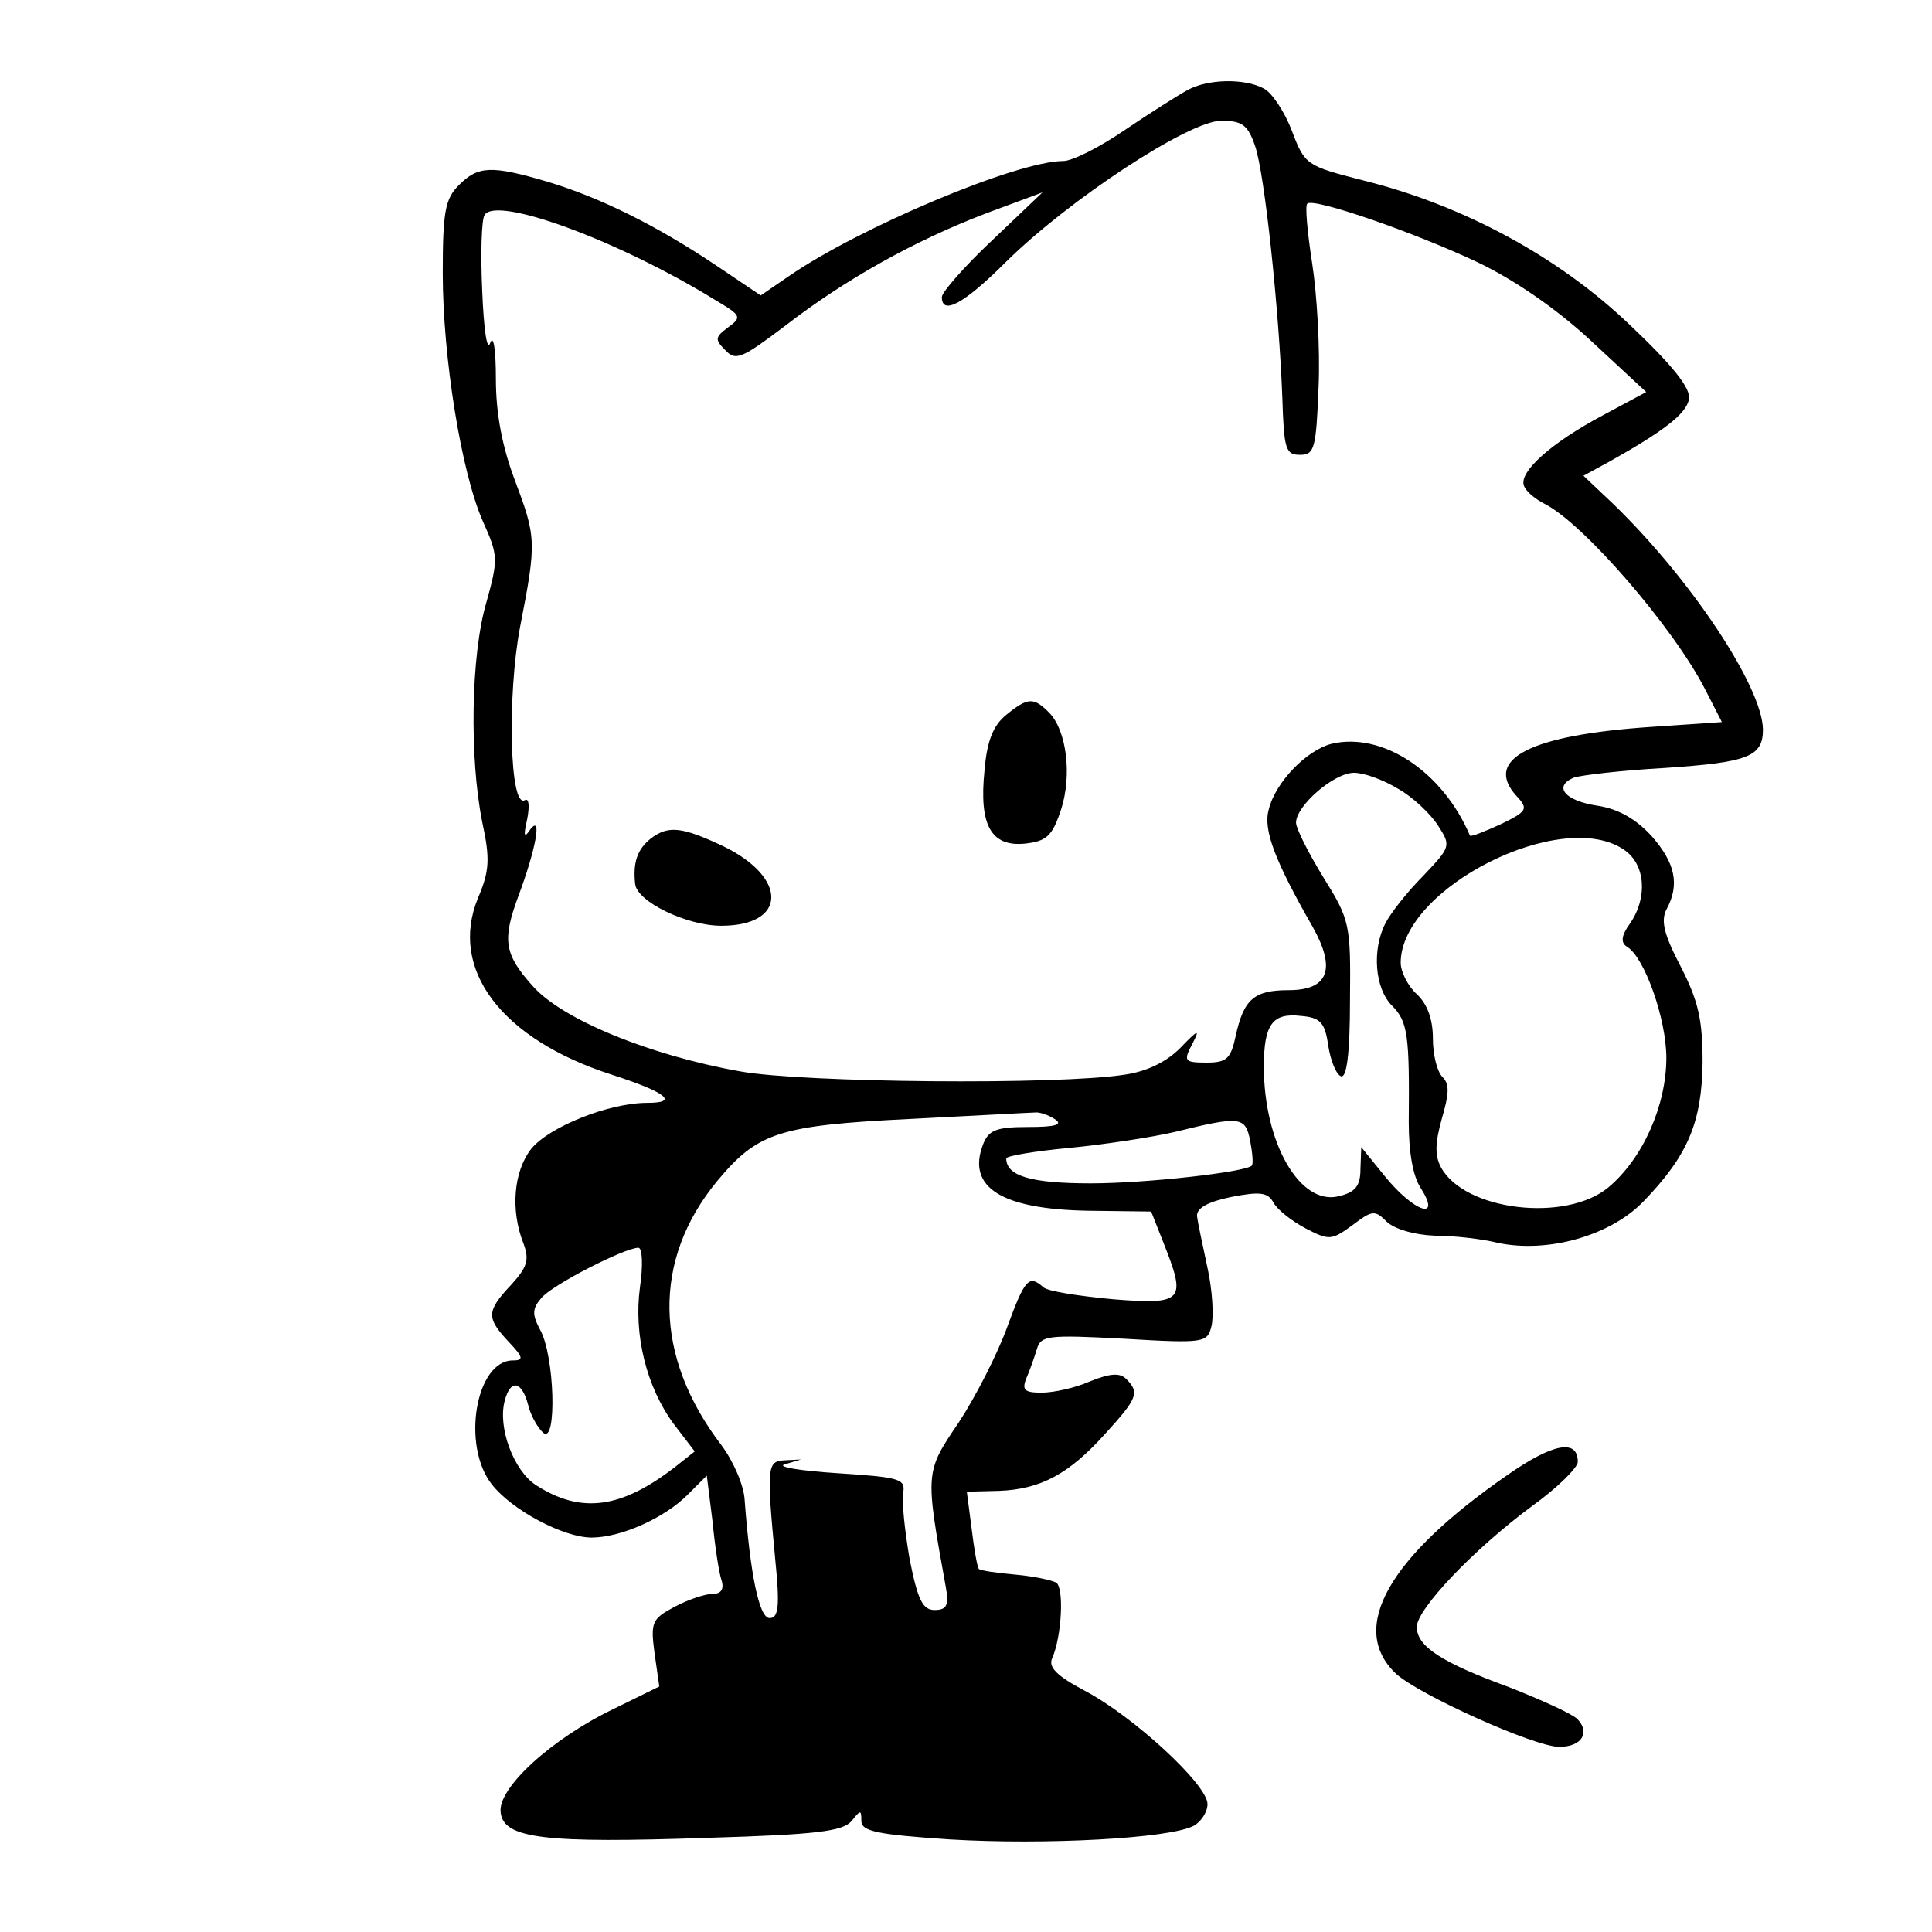 <?xml version="1.0" standalone="no"?>
<!DOCTYPE svg PUBLIC "-//W3C//DTD SVG 20010904//EN"
 "http://www.w3.org/TR/2001/REC-SVG-20010904/DTD/svg10.dtd">
<svg version="1.0" xmlns="http://www.w3.org/2000/svg"
 width="240pt" height="240pt" viewBox="0 0 240 240"
 preserveAspectRatio="xMidYMid meet">
<g transform="translate(0,240) scale(0.1,-0.1)"
fill="#000000" stroke="none">
<path d="M1475 2288 c-11 -6 -46 -28 -77 -49 -32 -22 -66 -39 -77 -39 -58 0
-254 -83 -341 -143 l-35 -24 -55 37 c-73 49 -143 84 -209 104 -71 21 -87 20
-111 -4 -17 -17 -20 -33 -20 -109 0 -105 23 -248 50 -309 19 -42 19 -47 4
-101 -19 -65 -21 -192 -5 -272 10 -46 9 -61 -5 -94 -37 -89 29 -176 166 -220
68 -22 84 -35 44 -35 -48 0 -122 -30 -144 -57 -22 -28 -26 -76 -10 -117 8 -21
5 -30 -15 -52 -31 -33 -31 -41 -3 -71 18 -19 19 -23 5 -23 -46 0 -64 -106 -26
-154 25 -32 89 -66 124 -66 36 0 90 24 119 53 l24 24 7 -56 c3 -31 8 -64 11
-73 4 -12 0 -18 -11 -18 -9 0 -30 -7 -47 -16 -28 -15 -30 -19 -25 -57 l6 -42
-57 -28 c-77 -37 -145 -99 -140 -129 4 -32 55 -38 258 -31 134 4 167 8 178 21
11 14 12 14 12 0 0 -13 20 -17 110 -23 117 -7 273 1 303 17 9 5 17 17 17 27 0
24 -92 109 -153 141 -34 18 -45 29 -40 40 12 27 15 88 5 94 -5 3 -28 8 -51 10
-23 2 -43 5 -45 7 -2 2 -6 25 -9 50 l-6 46 40 1 c52 2 87 21 132 71 40 44 43
51 26 68 -8 8 -20 7 -45 -3 -18 -8 -45 -14 -60 -14 -21 0 -25 3 -19 18 4 9 10
26 13 36 5 17 13 18 108 13 101 -6 104 -5 109 16 3 12 1 45 -5 72 -6 28 -12
56 -13 64 -1 10 13 18 42 24 36 7 46 6 53 -7 5 -9 23 -23 40 -32 29 -15 32
-15 58 4 25 19 28 19 43 4 10 -9 34 -16 59 -17 24 0 59 -4 79 -9 62 -13 140 9
181 52 55 57 72 98 73 172 0 53 -5 76 -27 119 -21 40 -25 57 -18 71 17 31 11
58 -18 91 -19 21 -41 34 -67 38 -41 6 -56 24 -30 35 9 3 59 9 113 12 104 7
122 14 122 48 -1 53 -89 186 -186 280 l-37 35 33 18 c66 37 95 59 98 77 3 13
-20 42 -74 93 -88 84 -206 148 -331 179 -70 18 -72 19 -88 61 -9 24 -25 48
-35 53 -24 13 -70 12 -95 -2z m84 -69 c12 -34 30 -205 34 -314 2 -63 4 -70 22
-70 18 0 20 8 23 85 2 46 -2 115 -8 153 -6 39 -9 72 -6 74 7 8 134 -36 212
-73 44 -21 97 -57 140 -97 l69 -64 -54 -29 c-64 -34 -104 -70 -98 -87 2 -7 14
-17 26 -23 49 -25 160 -154 199 -230 l21 -41 -88 -6 c-150 -10 -209 -40 -167
-86 15 -16 13 -19 -20 -35 -20 -9 -37 -16 -38 -14 -34 80 -109 129 -172 114
-31 -8 -70 -48 -78 -82 -7 -25 8 -64 55 -146 29 -52 19 -78 -30 -78 -43 0 -56
-11 -66 -57 -6 -28 -11 -33 -36 -33 -28 0 -29 2 -18 23 10 19 8 19 -15 -5 -17
-17 -41 -29 -69 -33 -83 -13 -399 -10 -477 4 -113 20 -223 65 -259 107 -35 39
-37 57 -17 111 21 56 30 102 15 83 -8 -12 -9 -9 -4 13 3 16 2 26 -3 23 -19
-11 -22 130 -6 215 21 107 20 112 -7 184 -15 40 -23 81 -23 124 0 37 -3 56 -7
45 -4 -11 -8 16 -10 65 -2 45 -1 88 3 94 15 24 167 -32 287 -106 32 -19 33
-21 15 -34 -16 -12 -16 -15 -3 -28 13 -14 21 -10 74 30 75 58 161 106 250 140
l70 26 -63 -60 c-34 -32 -62 -64 -62 -70 0 -23 27 -9 80 44 78 77 227 175 267
175 26 0 33 -5 42 -31z m178 -799 c18 -10 40 -31 49 -45 17 -26 16 -27 -18
-63 -20 -20 -41 -47 -47 -59 -17 -33 -13 -81 8 -102 20 -20 22 -37 21 -145 0
-37 5 -67 15 -82 26 -41 -8 -30 -44 14 l-30 37 -1 -27 c0 -21 -6 -29 -27 -34
-48 -12 -93 66 -93 161 0 53 11 67 46 63 24 -2 30 -8 34 -37 3 -19 10 -36 16
-38 7 -2 11 29 11 94 1 95 0 100 -33 153 -19 31 -34 61 -34 68 0 21 47 62 72
62 13 0 37 -9 55 -20z m281 -76 c26 -18 29 -59 7 -91 -11 -15 -12 -24 -4 -29
22 -13 49 -90 49 -138 0 -59 -29 -125 -72 -161 -53 -44 -179 -29 -208 25 -8
15 -7 31 1 60 9 31 10 43 1 52 -7 7 -12 28 -12 48 0 24 -7 43 -20 55 -11 10
-20 28 -20 39 0 93 201 194 278 140z m-708 -334 c11 -7 2 -10 -33 -10 -40 0
-49 -4 -56 -22 -20 -53 23 -80 130 -82 l79 -1 15 -38 c29 -73 26 -78 -62 -71
-43 4 -82 10 -87 15 -18 16 -23 10 -45 -50 -12 -33 -39 -86 -60 -118 -42 -62
-42 -61 -16 -205 4 -22 1 -28 -14 -28 -15 0 -21 13 -31 63 -6 35 -10 72 -8 83
3 17 -5 19 -82 24 -47 3 -76 8 -65 11 l20 6 -20 -1 c-22 -1 -23 -7 -12 -123 6
-59 4 -73 -7 -73 -13 0 -24 54 -31 147 -1 18 -14 48 -29 68 -84 110 -86 230
-5 328 50 60 76 69 239 77 80 4 150 8 155 8 6 1 17 -3 25 -8z m243 -27 c3 -16
4 -29 2 -31 -8 -8 -131 -22 -200 -22 -74 0 -105 9 -105 31 0 3 35 9 78 13 42
4 102 13 132 20 81 20 87 19 93 -11z m-758 -182 c-8 -59 8 -124 42 -170 l26
-34 -24 -19 c-67 -52 -117 -59 -173 -23 -28 18 -48 72 -39 105 7 27 21 25 29
-5 3 -13 12 -29 19 -35 17 -14 14 96 -4 128 -10 19 -10 26 1 39 12 16 104 63
121 63 5 0 6 -22 2 -49z"/>
<path d="M1250 1512 c-16 -13 -24 -32 -27 -69 -7 -68 8 -95 50 -91 27 3 34 9
45 42 14 43 7 99 -15 121 -19 19 -26 19 -53 -3z"/>
<path d="M808 1358 c-16 -13 -22 -29 -19 -56 2 -22 64 -52 107 -52 82 0 83 60
2 99 -51 24 -68 26 -90 9z"/>
<path d="M1873 568 c-149 -103 -198 -191 -139 -247 28 -26 172 -91 203 -91 28
0 39 18 22 35 -8 7 -46 24 -84 39 -85 31 -115 51 -115 75 0 22 70 96 143 150
32 23 57 48 57 55 0 29 -31 23 -87 -16z"/>
</g>
</svg>
